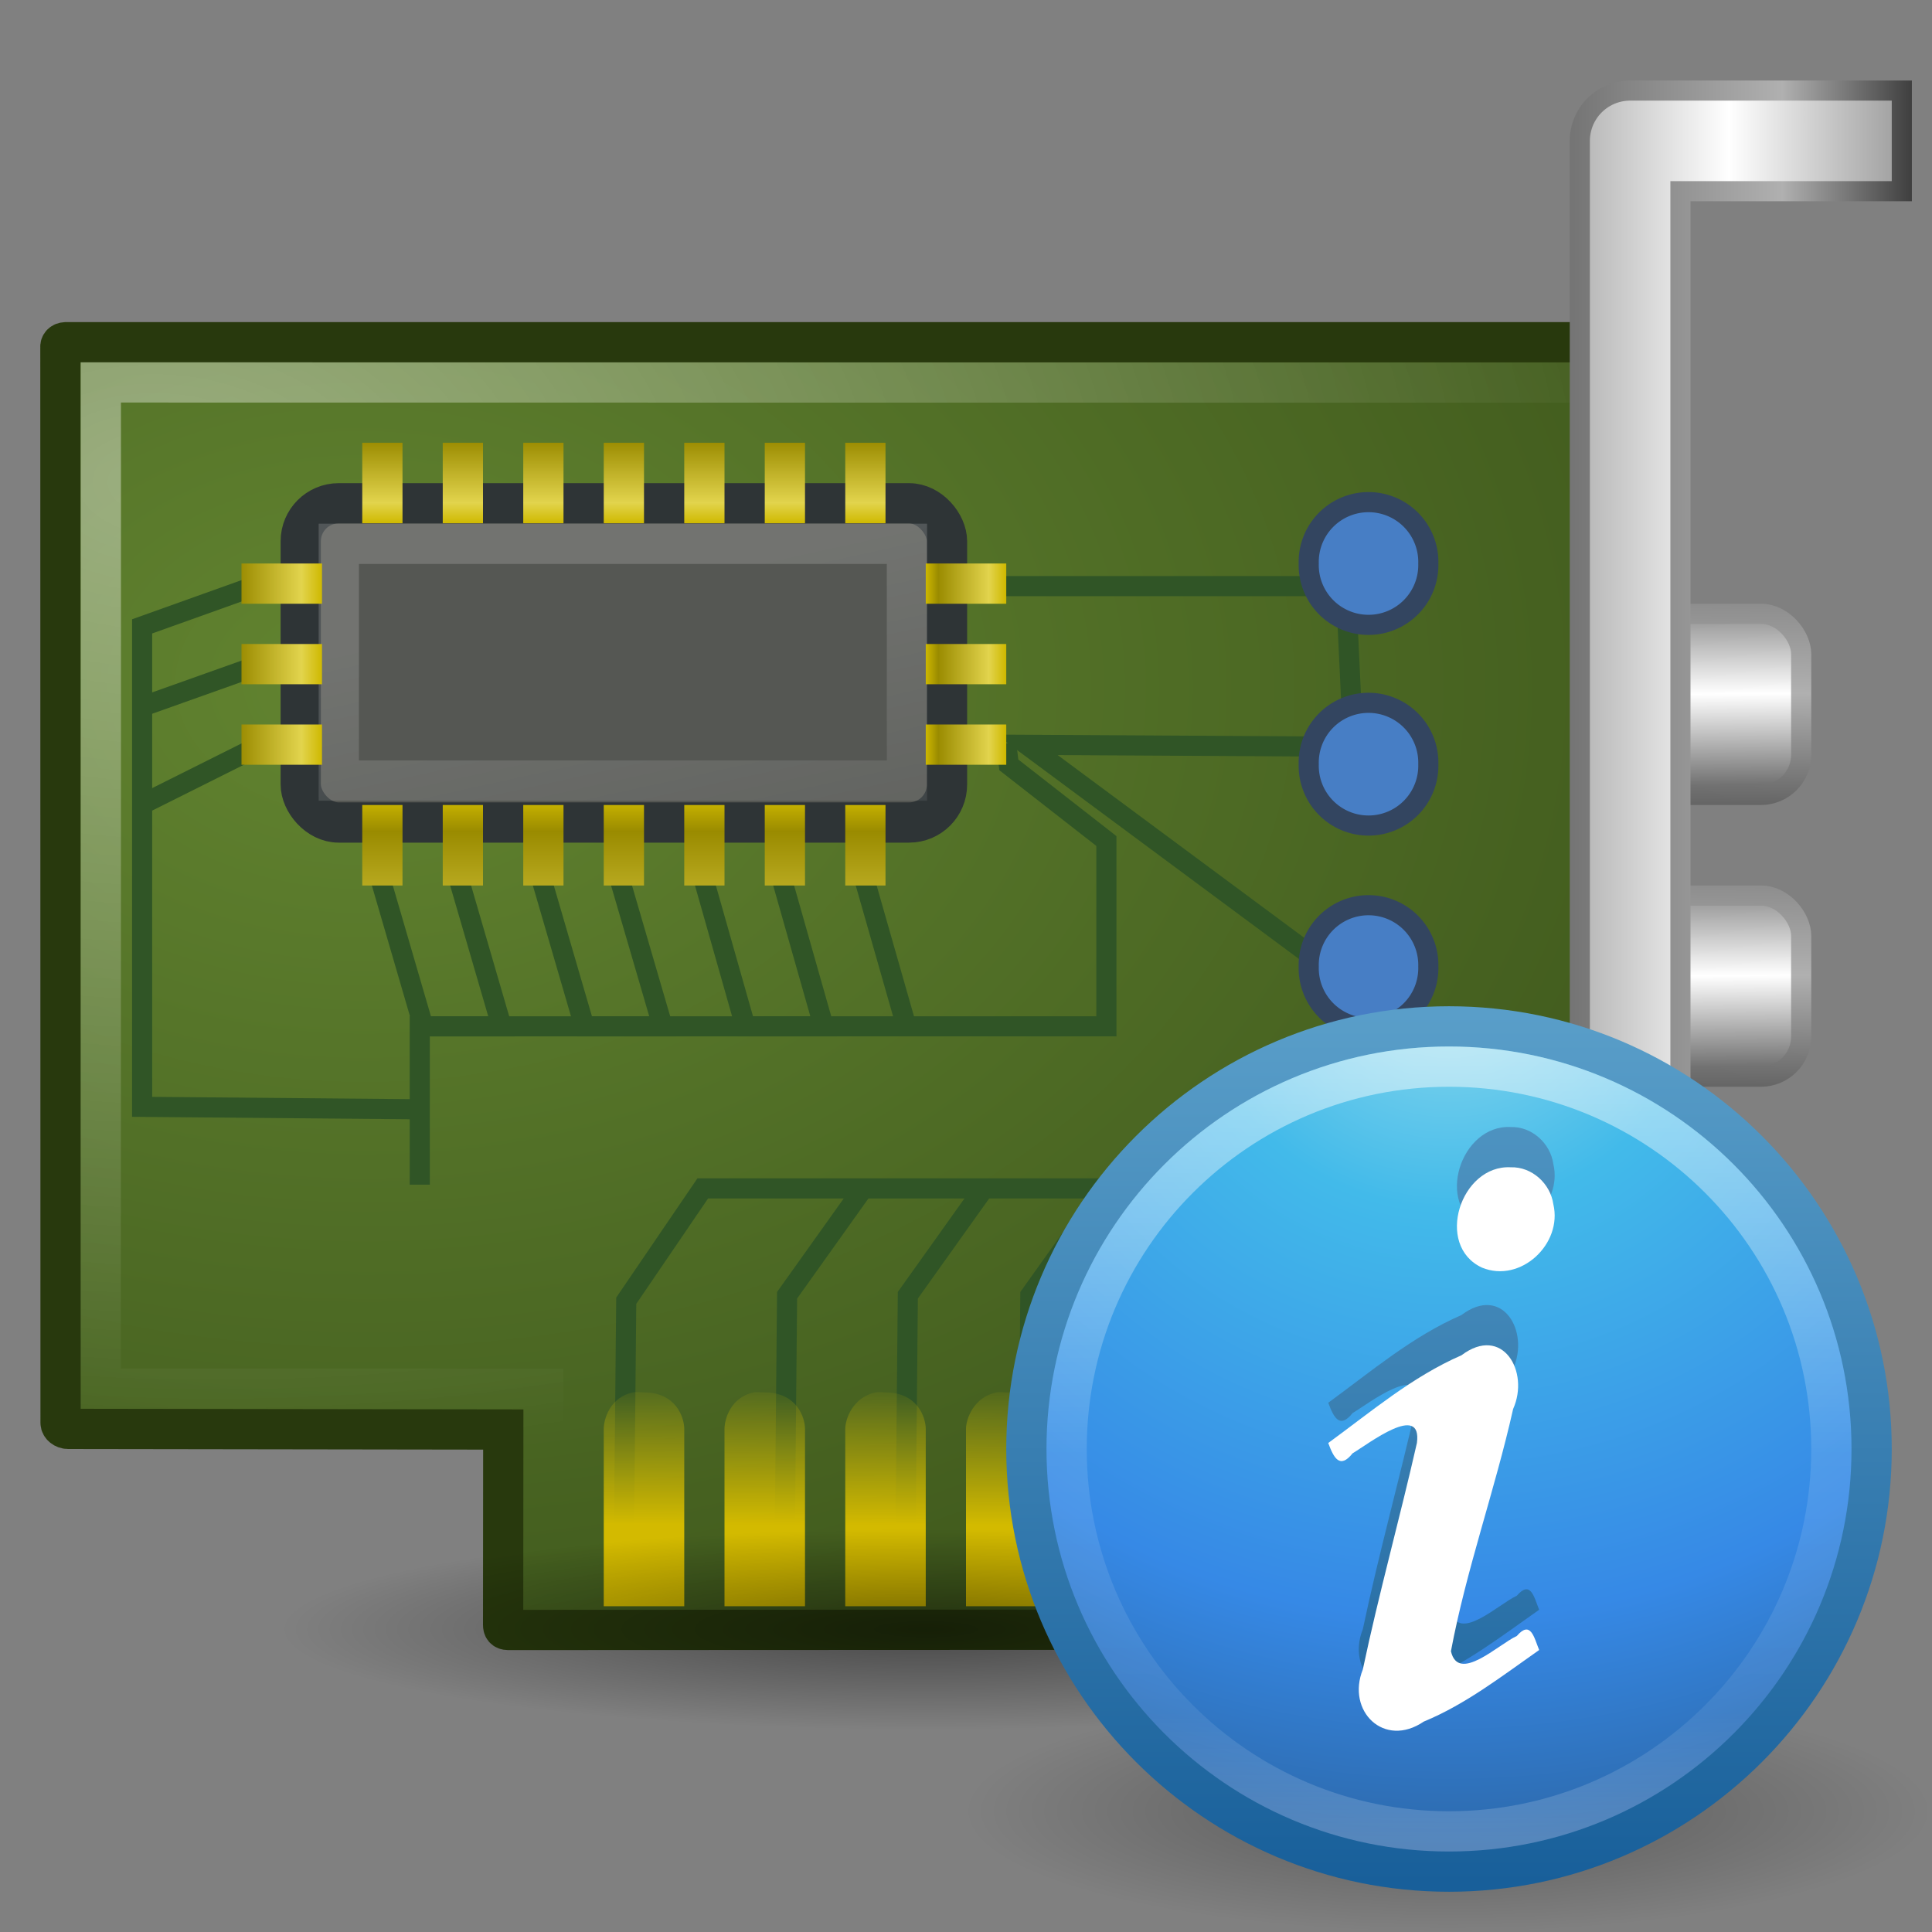 <?xml version="1.0" encoding="UTF-8" standalone="no"?>
<!-- Created with Inkscape (http://www.inkscape.org/) -->

<svg
   xmlns:dc="http://purl.org/dc/elements/1.1/"
   xmlns:cc="http://creativecommons.org/ns#"
   xmlns:rdf="http://www.w3.org/1999/02/22-rdf-syntax-ns#"
   xmlns:svg="http://www.w3.org/2000/svg"
   xmlns="http://www.w3.org/2000/svg"
   xmlns:xlink="http://www.w3.org/1999/xlink"
   xmlns:sodipodi="http://sodipodi.sourceforge.net/DTD/sodipodi-0.dtd"
   xmlns:inkscape="http://www.inkscape.org/namespaces/inkscape"
   id="svg11300"
   height="48"
   width="48"
   version="1.1"
   inkscape:version="0.48.4 r9939"
   sodipodi:docname="hwbrowser.svg">
  <rect width="100%" height="100%" fill="#808080" stroke="none"/>
  <sodipodi:namedview
     pagecolor="#ffffff"
     bordercolor="#666666"
     borderopacity="1"
     objecttolerance="10"
     gridtolerance="10"
     guidetolerance="10"
     inkscape:pageopacity="0"
     inkscape:pageshadow="2"
     inkscape:window-width="640"
     inkscape:window-height="480"
     id="namedview95"
     showgrid="false"
     inkscape:zoom="4.9166667"
     inkscape:cx="24"
     inkscape:cy="24"
     inkscape:window-x="65"
     inkscape:window-y="24"
     inkscape:window-maximized="0"
     inkscape:current-layer="svg11300" />
  <defs
     id="defs3">
    <linearGradient
       id="linearGradient4909">
      <stop
         id="stop4911"
         style="stop-color:#747474"
         offset="0" />
      <stop
         id="stop4913"
         style="stop-color:#b0b0b0"
         offset=".478" />
      <stop
         id="stop4915"
         style="stop-color:#3f3f3f"
         offset="1" />
    </linearGradient>
    <linearGradient
       id="linearGradient4877">
      <stop
         id="stop4879"
         style="stop-color:#747474"
         offset="0" />
      <stop
         id="stop4881"
         style="stop-color:#fff"
         offset=".453" />
      <stop
         id="stop4883"
         style="stop-color:#3f3f3f"
         offset="1" />
    </linearGradient>
    <linearGradient
       id="linearGradient6215">
      <stop
         id="stop6217"
         style="stop-color:#cfb900"
         offset="0" />
      <stop
         id="stop6219"
         style="stop-color:#e2d44d"
         offset="0.21" />
      <stop
         id="stop6221"
         style="stop-color:#9a8b00"
         offset="0.84" />
      <stop
         id="stop6223"
         style="stop-color:#cfb900"
         offset="1" />
    </linearGradient>
    <linearGradient
       id="linearGradient3956"
       y2="11.5"
       xlink:href="#linearGradient6215"
       gradientUnits="userSpaceOnUse"
       x2="4.713"
       gradientTransform="matrix(0 .667 -1 0 29 16.667)"
       y1="11.5"
       x1="12.647" />
    <linearGradient
       id="linearGradient3982"
       y2="19.5"
       xlink:href="#linearGradient6215"
       gradientUnits="userSpaceOnUse"
       x2="4.328"
       gradientTransform="matrix(0 .667 -1 0 29 7.667)"
       y1="19.5"
       x1="8" />
    <linearGradient
       id="linearGradient4002"
       y2="19.5"
       xlink:href="#linearGradient6215"
       gradientUnits="userSpaceOnUse"
       x2="4.328"
       gradientTransform="matrix(.667 0 0 1 2.667 -5)"
       y1="19.5"
       x1="8" />
    <linearGradient
       id="linearGradient4005"
       y2="31.347"
       gradientUnits="userSpaceOnUse"
       x2="18.968"
       gradientTransform="matrix(.935 0 0 1.149 .519 -8.86)"
       y1="20.166"
       x1="16.965">
      <stop
         id="stop14863"
         style="stop-color:#fff"
         offset="0" />
      <stop
         id="stop14865"
         style="stop-color:#fff;stop-opacity:0"
         offset="1" />
    </linearGradient>
    <linearGradient
       id="linearGradient4022"
       y2="39.267"
       gradientUnits="userSpaceOnUse"
       x2="6.238"
       gradientTransform="matrix(1.984 0 0 1 3.094 -5.014)"
       y1="42.891"
       x1="6.221">
      <stop
         id="stop14782-0"
         style="stop-color:#d3ba00"
         offset="0" />
      <stop
         id="stop14784-4"
         style="stop-color:#d3ba00;stop-opacity:0"
         offset="1" />
    </linearGradient>
    <radialGradient
       id="radialGradient4820"
       gradientUnits="userSpaceOnUse"
       cy="15.407"
       cx="9"
       gradientTransform="matrix(2.316 .014 -.01 1.647 -11.688 -8.498)"
       r="20">
      <stop
         id="stop14983-1"
         style="stop-color:#628430"
         offset="0" />
      <stop
         id="stop14985-7"
         style="stop-color:#364d17"
         offset="1" />
    </radialGradient>
    <radialGradient
       id="radialGradient4830"
       gradientUnits="userSpaceOnUse"
       cy="9.171"
       cx="4"
       gradientTransform="matrix(1.999 .083 -.053 1.263 -3.513 .083)"
       r="19">
      <stop
         id="stop7624"
         style="stop-color:#fff"
         offset="0" />
      <stop
         id="stop7626"
         style="stop-color:#fff;stop-opacity:0"
         offset="1" />
    </radialGradient>
    <linearGradient
       id="linearGradient4859"
       y2="19.5"
       xlink:href="#linearGradient6215"
       gradientUnits="userSpaceOnUse"
       x2="27"
       gradientTransform="matrix(-.667 0 0 1 41 -5)"
       y1="19.5"
       x1="24" />
    <linearGradient
       id="linearGradient4867"
       y2="22.75"
       xlink:href="#linearGradient4877"
       gradientUnits="userSpaceOnUse"
       x2="51.449"
       y1="22.75"
       x1="35.934" />
    <linearGradient
       id="linearGradient4891"
       y2="22.75"
       gradientUnits="userSpaceOnUse"
       x2="47.5"
       y1="22.75"
       x1="39">
      <stop
         id="stop14975"
         style="stop-color:#747474"
         offset="0" />
      <stop
         id="stop14977"
         style="stop-color:#b0b0b0"
         offset=".621" />
      <stop
         id="stop14979"
         style="stop-color:#3f3f3f"
         offset="1" />
    </linearGradient>
    <linearGradient
       id="linearGradient4899"
       y2="20.018"
       xlink:href="#linearGradient4877"
       gradientUnits="userSpaceOnUse"
       x2="42.401"
       gradientTransform="matrix(1.161 0 0 1.134 -5.859 -2.383)"
       y1="15.05"
       x1="42.366" />
    <linearGradient
       id="linearGradient4907"
       y2="20.99"
       xlink:href="#linearGradient4909"
       gradientUnits="userSpaceOnUse"
       x2="43.064"
       gradientTransform="matrix(1.161 0 0 1.134 -5.859 -2.383)"
       y1="13.901"
       x1="43.161" />
    <linearGradient
       id="linearGradient4925"
       y2="20.018"
       xlink:href="#linearGradient4877"
       gradientUnits="userSpaceOnUse"
       x2="42.401"
       gradientTransform="matrix(1.161 0 0 1.134 -5.859 4.617)"
       y1="15.05"
       x1="42.366" />
    <linearGradient
       id="linearGradient4927"
       y2="20.99"
       xlink:href="#linearGradient4909"
       gradientUnits="userSpaceOnUse"
       x2="43.064"
       gradientTransform="matrix(1.161 0 0 1.134 -5.859 4.617)"
       y1="13.901"
       x1="43.161" />
    <radialGradient
       id="radialGradient3018"
       gradientUnits="userSpaceOnUse"
       cy="46.87"
       cx="24.454"
       gradientTransform="matrix(.816 0 0 .127 3.052 34.526)"
       r="19.614">
      <stop
         id="stop3439"
         offset="0" />
      <stop
         id="stop3441"
         style="stop-opacity:0"
         offset="1" />
    </radialGradient>
    <radialGradient
       id="radialGradient2461"
       gradientUnits="userSpaceOnUse"
       cy="4.625"
       cx="62.625"
       gradientTransform="matrix(1.129 0 0 .282 -58.729 20.694)"
       r="10.625">
      <stop
         id="stop8840"
         offset="0" />
      <stop
         id="stop8842"
         style="stop-opacity:0"
         offset="1" />
    </radialGradient>
    <radialGradient
       id="radialGradient2456"
       gradientUnits="userSpaceOnUse"
       cy="3.99"
       cx="23.896"
       gradientTransform="matrix(0 1.232 -1.626 0 18.487 -28.721)"
       r="20.397">
      <stop
         id="stop2778"
         style="stop-color:#8badea"
         offset="0" />
      <stop
         id="stop2780"
         style="stop-color:#6396cd"
         offset=".262" />
      <stop
         id="stop2782"
         style="stop-color:#3b7caf"
         offset=".661" />
      <stop
         id="stop2784"
         style="stop-color:#194c70"
         offset="1" />
    </radialGradient>
    <linearGradient
       id="linearGradient2458"
       y2="3.082"
       gradientUnits="userSpaceOnUse"
       x2="18.379"
       gradientTransform="matrix(.516 0 0 .516 -.385 -.385)"
       y1="44.98"
       x1="18.379">
      <stop
         id="stop2788"
         style="stop-color:#1f4b6a"
         offset="0" />
      <stop
         id="stop2790"
         style="stop-color:#4083c2"
         offset="1" />
    </linearGradient>
    <linearGradient
       id="linearGradient2453"
       y2="5.468"
       gradientUnits="userSpaceOnUse"
       x2="63.397"
       gradientTransform="matrix(1.086 0 0 1.086 -55.567 15.814)"
       y1="-12.489"
       x1="63.397">
      <stop
         id="stop4875"
         style="stop-color:#fff"
         offset="0" />
      <stop
         id="stop4877"
         style="stop-color:#fff;stop-opacity:0"
         offset="1" />
    </linearGradient>
    <radialGradient
       cx="62.625"
       cy="4.625"
       r="10.625"
       fx="62.625"
       fy="4.625"
       id="radialGradient4099"
       xlink:href="#linearGradient8838"
       gradientUnits="userSpaceOnUse"
       gradientTransform="matrix(1.129,0,0,0.282,-58.729,27.694)" />
    <linearGradient
       id="linearGradient8838">
      <stop
         id="stop8840-8"
         style="stop-color:#000000;stop-opacity:1"
         offset="0" />
      <stop
         id="stop8842-8"
         style="stop-color:#000000;stop-opacity:0"
         offset="1" />
    </linearGradient>
    <radialGradient
       cx="6.069"
       cy="8.45"
       r="20"
       fx="6.069"
       fy="8.45"
       id="radialGradient3093"
       xlink:href="#linearGradient2867-449-88-871-390-598-476-591-434-148-57-177-3-8"
       gradientUnits="userSpaceOnUse"
       gradientTransform="matrix(0,1.147,-1.213,-3.1216191e-8,22.252,1.057)" />
    <linearGradient
       id="linearGradient2867-449-88-871-390-598-476-591-434-148-57-177-3-8">
      <stop
         id="stop3750-8-9"
         style="stop-color:#90dbec;stop-opacity:1"
         offset="0" />
      <stop
         id="stop3752-3-2"
         style="stop-color:#42baea;stop-opacity:1"
         offset="0.262" />
      <stop
         id="stop3754-7-2"
         style="stop-color:#3689e6;stop-opacity:1"
         offset="0.705" />
      <stop
         id="stop3756-9-3"
         style="stop-color:#2b63a0;stop-opacity:1"
         offset="1" />
    </linearGradient>
    <linearGradient
       x1="24"
       y1="44"
       x2="24"
       y2="3.899"
       id="linearGradient3095"
       xlink:href="#linearGradient3707-319-631-407-324-3-8"
       gradientUnits="userSpaceOnUse"
       gradientTransform="matrix(0.539,0,0,0.539,-0.924,7.076)" />
    <linearGradient
       id="linearGradient3707-319-631-407-324-3-8">
      <stop
         id="stop3760-7-3"
         style="stop-color:#185f9a;stop-opacity:1"
         offset="0" />
      <stop
         id="stop3762-8-4"
         style="stop-color:#599ec9;stop-opacity:1"
         offset="1" />
    </linearGradient>
    <linearGradient
       x1="71.204"
       y1="6.238"
       x2="71.204"
       y2="44.341"
       id="linearGradient3090"
       xlink:href="#linearGradient4011"
       gradientUnits="userSpaceOnUse"
       gradientTransform="matrix(0.514,0,0,0.514,-24.836,6.979)" />
    <linearGradient
       id="linearGradient4011">
      <stop
         id="stop4013"
         style="stop-color:#ffffff;stop-opacity:1"
         offset="0" />
      <stop
         id="stop4015"
         style="stop-color:#ffffff;stop-opacity:0.235"
         offset="0.508" />
      <stop
         id="stop4017"
         style="stop-color:#ffffff;stop-opacity:0.157"
         offset="0.835" />
      <stop
         id="stop4019"
         style="stop-color:#ffffff;stop-opacity:0.392"
         offset="1" />
    </linearGradient>
    <linearGradient
       x1="11.613"
       y1="30.76"
       x2="11.613"
       y2="7.933"
       id="linearGradient4055"
       xlink:href="#linearGradient3707-319-631-407-324-3-8"
       gradientUnits="userSpaceOnUse" />
    <linearGradient
       id="linearGradient3073">
      <stop
         id="stop3075"
         style="stop-color:#185f9a;stop-opacity:1"
         offset="0" />
      <stop
         id="stop3077"
         style="stop-color:#599ec9;stop-opacity:1"
         offset="1" />
    </linearGradient>
  </defs>
  <rect
     id="rect4923"
     style="stroke-linejoin:round;color:black;stroke:url(#linearGradient4927);stroke-linecap:round;stroke-width:.5;display:block;fill:url(#linearGradient4925)"
     rx="1"
     ry="1"
     height="4.5"
     width="5.5"
     y="22.25"
     x="39.25" />
  <rect
     id="rect15011"
     style="stroke-linejoin:round;color:black;stroke:url(#linearGradient4907);stroke-linecap:round;stroke-width:.5;display:block;fill:url(#linearGradient4899)"
     rx="1"
     ry="1"
     height="4.5"
     width="5.5"
     y="15.25"
     x="39.25" />
  <path
     id="rect14772"
     style="color:black;stroke:#28390d;display:block;fill:url(#radialGradient4820)"
     d="m1.501 8.63 0.004 26.72c0 0.079 0.089 0.15 0.187 0.15l10.812 0.016-0.004 4.853c0 0.071 0.022 0.126 0.124 0.127l18.756-0.008c0.092-0.004 0.124-0.064 0.124-0.127l0.004-4.869 8.992 0.008v-26.997h-38.875c-0.078 0.004-0.132 0.053-0.124 0.127z" />
  <path
     id="path14957"
     style="color:black;stroke:#305526;stroke-width:.5;display:block;fill:none"
     d="m25 18.472 0.064 0.531 2.424 1.892v4.604h-17.059v3.933" />
  <path
     id="path14826"
     style="color:black;stroke:#305526;stroke-width:.5;display:block;fill:none"
     d="m15.504 37.961 0.055-5.645 1.901-2.791h14.009l2.044-2.025 0.044-3.034-8.043-5.961 8.11 0.047-0.188-3.99h-8.938" />
  <path
     id="path14842"
     style="color:black;stroke:#305526;stroke-width:.5;display:block;fill:none"
     d="m19.5 37.961 0.055-5.781 1.901-2.667" />
  <path
     id="path14844"
     style="color:black;stroke:#305526;stroke-width:.5;display:block;fill:none"
     d="m22.5 37.961 0.055-5.781 1.901-2.667" />
  <path
     id="path14846"
     style="color:black;stroke:#305526;stroke-width:.5;display:block;fill:none"
     d="m25.544 37.961 0.055-5.781 1.901-2.666" />
  <path
     id="path14796"
     style="color:black;display:block;fill:url(#linearGradient4022)"
     d="m15.719 34.594c-0.565 0.124-0.719 0.664-0.719 0.906v4.406h2v-4.406c0-0.277-0.2-0.906-1-0.906-0.098 0-0.201-0.018-0.281 0zm3 0c-0.565 0.124-0.719 0.664-0.719 0.906v4.406h2v-4.406c0-0.277-0.2-0.906-1-0.906-0.098 0-0.201-0.018-0.281 0zm3.031 0c-0.565 0.124-0.75 0.664-0.75 0.906v4.406h2v-4.406c0-0.277-0.2-0.906-1-0.906-0.098 0-0.169-0.018-0.25 0zm3 0c-0.565 0.124-0.75 0.664-0.75 0.906v4.406h2v-4.406c0-0.277-0.2-0.906-1-0.906-0.098 0-0.169-0.018-0.25 0zm3 0c-0.565 0.124-0.75 0.664-0.75 0.906v4.406h2v-4.406c0-0.277-0.2-0.906-1-0.906-0.098 0-0.169-0.018-0.25 0z" />
  <path
     id="path15029"
     style="color:black;stroke:#305526;stroke-width:.5;display:block;fill:none"
     d="m6.5 14.5-2.969 1.062v1.875 10.062l7 0.062" />
  <rect
     id="rect14857"
     style="color:black;stroke:#2e3436;display:block;fill:#555753"
     rx=".942"
     ry=".942"
     height="7.931"
     width="16.056"
     y="12.504"
     x="7.472" />
  <rect
     id="rect14859"
     style="opacity:.17;color:black;stroke:url(#linearGradient4005);display:block;fill:none"
     rx="0"
     ry="0"
     height="5.882"
     width="14.116"
     y="13.511"
     x="8.417" />
  <path
     id="path15031"
     style="color:black;stroke:#305526;stroke-width:.5;display:block;fill:none"
     d="m6.5 16.5-2.984 1.062" />
  <path
     id="path15033"
     style="color:black;stroke:#305526;stroke-width:.5;display:block;fill:#98a332"
     d="m6.5 18.5-3 1.5" />
  <path
     id="rect14875"
     style="color:black;display:block;fill:url(#linearGradient4859)"
     d="m23 14v1h2v-1h-2zm0 2v1h2v-1h-2zm0 2v1h2v-1h-2z" />
  <path
     id="rect14901"
     style="color:black;display:block;fill:url(#linearGradient3982)"
     d="m9 11v2h1v-2h-1zm2 0v2h1v-2h-1zm2 0v2h1v-2h-1zm2 0v2h1v-2h-1zm2 0v2h1v-2h-1zm2 0v2h1v-2h-1zm2 0v2h1v-2h-1z" />
  <path
     id="path14959"
     style="color:black;stroke:#305526;stroke-width:.5;display:block;fill:none"
     d="m9.458 21.86 1.061 3.639h1.944l-1.06-3.639" />
  <path
     id="path14961"
     style="color:black;stroke:#305526;stroke-width:.5;display:block;fill:none"
     d="m13.458 21.86 1.061 3.639h1.944l-1.062-3.639" />
  <path
     id="path14963"
     style="color:black;stroke:#305526;stroke-width:.5;display:block;fill:none"
     d="m17.458 21.76 1.061 3.739h1.944l-1.062-3.739" />
  <path
     id="path14965"
     style="color:black;stroke:#305526;stroke-width:.5;display:block;fill:none"
     d="m21.458 21.782 1.061 3.717" />
  <path
     id="rect14929"
     style="color:black;display:block;fill:url(#linearGradient3956)"
     d="m9 20v2h1v-2h-1zm2 0v2h1v-2h-1zm2 0v2h1v-2h-1zm2 0v2h1v-2h-1zm2 0v2h1v-2h-1zm2 0v2h1v-2h-1zm2 0v2h1v-2h-1z" />
  <path
     id="path14989"
     style="opacity:.4;color:black;stroke:url(#radialGradient4830);display:block;fill:none"
     d="m2.501 34.502 10.998-0 0.011 4.983 17.001-0.002-0.003-4.987 8.992 0.003c0.004-0 0-24.994 0-24.994l-36.995-0.004c0.004 8.339-0.004 25-0.004 25l0-0z" />
  <path
     id="path15001"
     style="stroke-linejoin:round;color:black;stroke:url(#linearGradient4891);stroke-linecap:square;stroke-width:3;display:block;fill:none"
     d="m40.5 42v-38.5h5.5" />
  <path
     id="path15003"
     style="stroke-linejoin:round;color:black;stroke:url(#linearGradient4867);stroke-linecap:square;stroke-width:2;display:block;fill:none"
     d="m40.5 42v-38.5h5.5" />
  <path
     id="path15005"
     style="stroke-linejoin:round;color:black;stroke:#334560;stroke-linecap:round;stroke-width:.5;display:block;fill:#477ec5"
     d="m35.486 14a1.486 1.486 0 1 1 -2.971 0 1.486 1.486 0 1 1 2.971 0z" />
  <path
     id="path15007"
     style="stroke-linejoin:round;color:black;stroke:#334560;stroke-linecap:round;stroke-width:.5;display:block;fill:#477ec5"
     d="m35.486 18.986a1.486 1.486 0 1 1 -2.971 0 1.486 1.486 0 1 1 2.971 0z" />
  <path
     id="path15009"
     style="stroke-linejoin:round;color:black;stroke:#334560;stroke-linecap:round;stroke-width:.5;display:block;fill:#477ec5"
     d="m35.486 24.014a1.486 1.486 0 1 1 -2.971 0 1.486 1.486 0 1 1 2.971 0z" />
  <path
     id="path2983"
     style="opacity:.45;fill:url(#radialGradient3018)"
     d="m39 40.5c0 1.381-7.163 2.5-16 2.5s-16-1.119-16-2.5 7.163-2.5 16-2.5c8.837 0 16 1.119 16 2.5z" />
  <path
     id="path14848"
     style="color:black;stroke:#305526;stroke-width:.5;display:block;fill:none"
     d="m28.5 37.961 0.055-5.781 1.901-2.667" />
  <path
     id="rect14869"
     style="color:black;display:block;fill:url(#linearGradient4002)"
     d="m6 14v1h2v-1h-2zm0 2v1h2v-1h-2zm0 2v1h2v-1h-2z" />
  <g
     transform="translate(24,16)"
     id="layer1">
    <path
       inkscape:connector-curvature="0"
       d="m 24,29 c 0,1.657 -5.373,3 -12,3 C 5.373,32 -2.5e-7,30.657 -2.5e-7,29 -2.5e-7,27.343 5.373,26 12,26 c 6.627,0 12,1.343 12,3 l 0,0 z"
       id="path8836"
       style="opacity:0.3;fill:url(#radialGradient4099);fill-opacity:1;fill-rule:evenodd;stroke:none;stroke-width:1;marker:none;visibility:visible;display:inline;overflow:visible" />
    <path
       inkscape:connector-curvature="0"
       d="M 12,9.5 C 6.206,9.5 1.5,14.206 1.5,20 c 0,5.794 4.706,10.5 10.5,10.5 C 17.794,30.5 22.5,25.794 22.5,20 22.5,14.206 17.794,9.5 12,9.5 z"
       id="path2555-7"
       style="color:#000000;fill:url(#radialGradient3093);fill-opacity:1;fill-rule:nonzero;stroke:url(#linearGradient3095);stroke-width:1;stroke-linecap:round;stroke-linejoin:round;stroke-miterlimit:4;stroke-opacity:1;stroke-dasharray:none;stroke-dashoffset:0;marker:none;visibility:visible;display:inline;overflow:visible;enable-background:accumulate" />
    <path
       inkscape:connector-curvature="0"
       d="M 21.5,20 C 21.5,25.247 17.246,29.5 12,29.5 6.753,29.5 2.5,25.246 2.5,20 c 0,-5.247 4.253,-9.5 9.5,-9.5 5.246,0 9.5,4.253 9.5,9.5 l 0,0 z"
       id="path8655-6"
       style="opacity:0.5;color:#000000;fill:none;stroke:url(#linearGradient3090);stroke-width:1;stroke-linecap:round;stroke-linejoin:round;stroke-miterlimit:4;stroke-opacity:1;stroke-dasharray:none;stroke-dashoffset:0;marker:none;visibility:visible;display:inline;overflow:visible;enable-background:accumulate" />
    <path
       inkscape:connector-curvature="0"
       d="m 9,18.851 c 0.134,0.364 0.285,0.659 0.605,0.256 0.398,-0.237 1.731,-1.274 1.598,-0.258 -0.427,1.881 -0.946,3.742 -1.344,5.628 -0.415,1.033 0.528,1.967 1.513,1.296 1.047,-0.432 1.948,-1.135 2.868,-1.779 -0.126,-0.308 -0.209,-0.75 -0.556,-0.348 -0.456,0.207 -1.451,1.182 -1.636,0.378 0.383,-2.037 1.092,-3.998 1.545,-6.018 0.417,-0.929 -0.264,-2.103 -1.284,-1.334 C 11.088,17.203 10.067,18.072 9,18.851 z m 4.534,-6.85 c -1.246,-0.066 -1.898,1.943 -0.714,2.493 0.961,0.394 2.007,-0.591 1.772,-1.576 -0.073,-0.513 -0.533,-0.934 -1.059,-0.917 l -10e-7,0 z"
       id="text3482"
       style="font-size:40px;font-style:normal;font-variant:normal;font-weight:bold;font-stretch:normal;text-align:start;line-height:100%;writing-mode:lr-tb;text-anchor:start;fill:url(#linearGradient4055);fill-opacity:1;stroke:none;font-family:URW Palladio L;-inkscape-font-specification:URW Palladio L Bold" />
    <path
       inkscape:connector-curvature="0"
       d="m 9,19.851 c 0.134,0.364 0.285,0.659 0.605,0.256 0.398,-0.237 1.731,-1.274 1.598,-0.258 -0.427,1.881 -0.946,3.742 -1.344,5.628 -0.415,1.033 0.528,1.967 1.513,1.296 1.047,-0.432 1.948,-1.135 2.868,-1.779 -0.126,-0.308 -0.209,-0.75 -0.556,-0.348 -0.456,0.207 -1.451,1.182 -1.636,0.378 0.383,-2.037 1.092,-3.998 1.545,-6.018 0.417,-0.929 -0.264,-2.103 -1.284,-1.334 C 11.088,18.203 10.067,19.072 9,19.851 z m 4.534,-6.85 c -1.246,-0.066 -1.898,1.943 -0.714,2.493 0.961,0.394 2.007,-0.591 1.772,-1.576 -0.073,-0.513 -0.533,-0.934 -1.059,-0.917 l -10e-7,0 z"
       id="path3536"
       style="font-size:40px;font-style:normal;font-variant:normal;font-weight:bold;font-stretch:normal;text-align:start;line-height:100%;writing-mode:lr-tb;text-anchor:start;fill:#ffffff;fill-opacity:1;stroke:none;font-family:URW Palladio L;-inkscape-font-specification:URW Palladio L Bold" />
  </g>
</svg>
